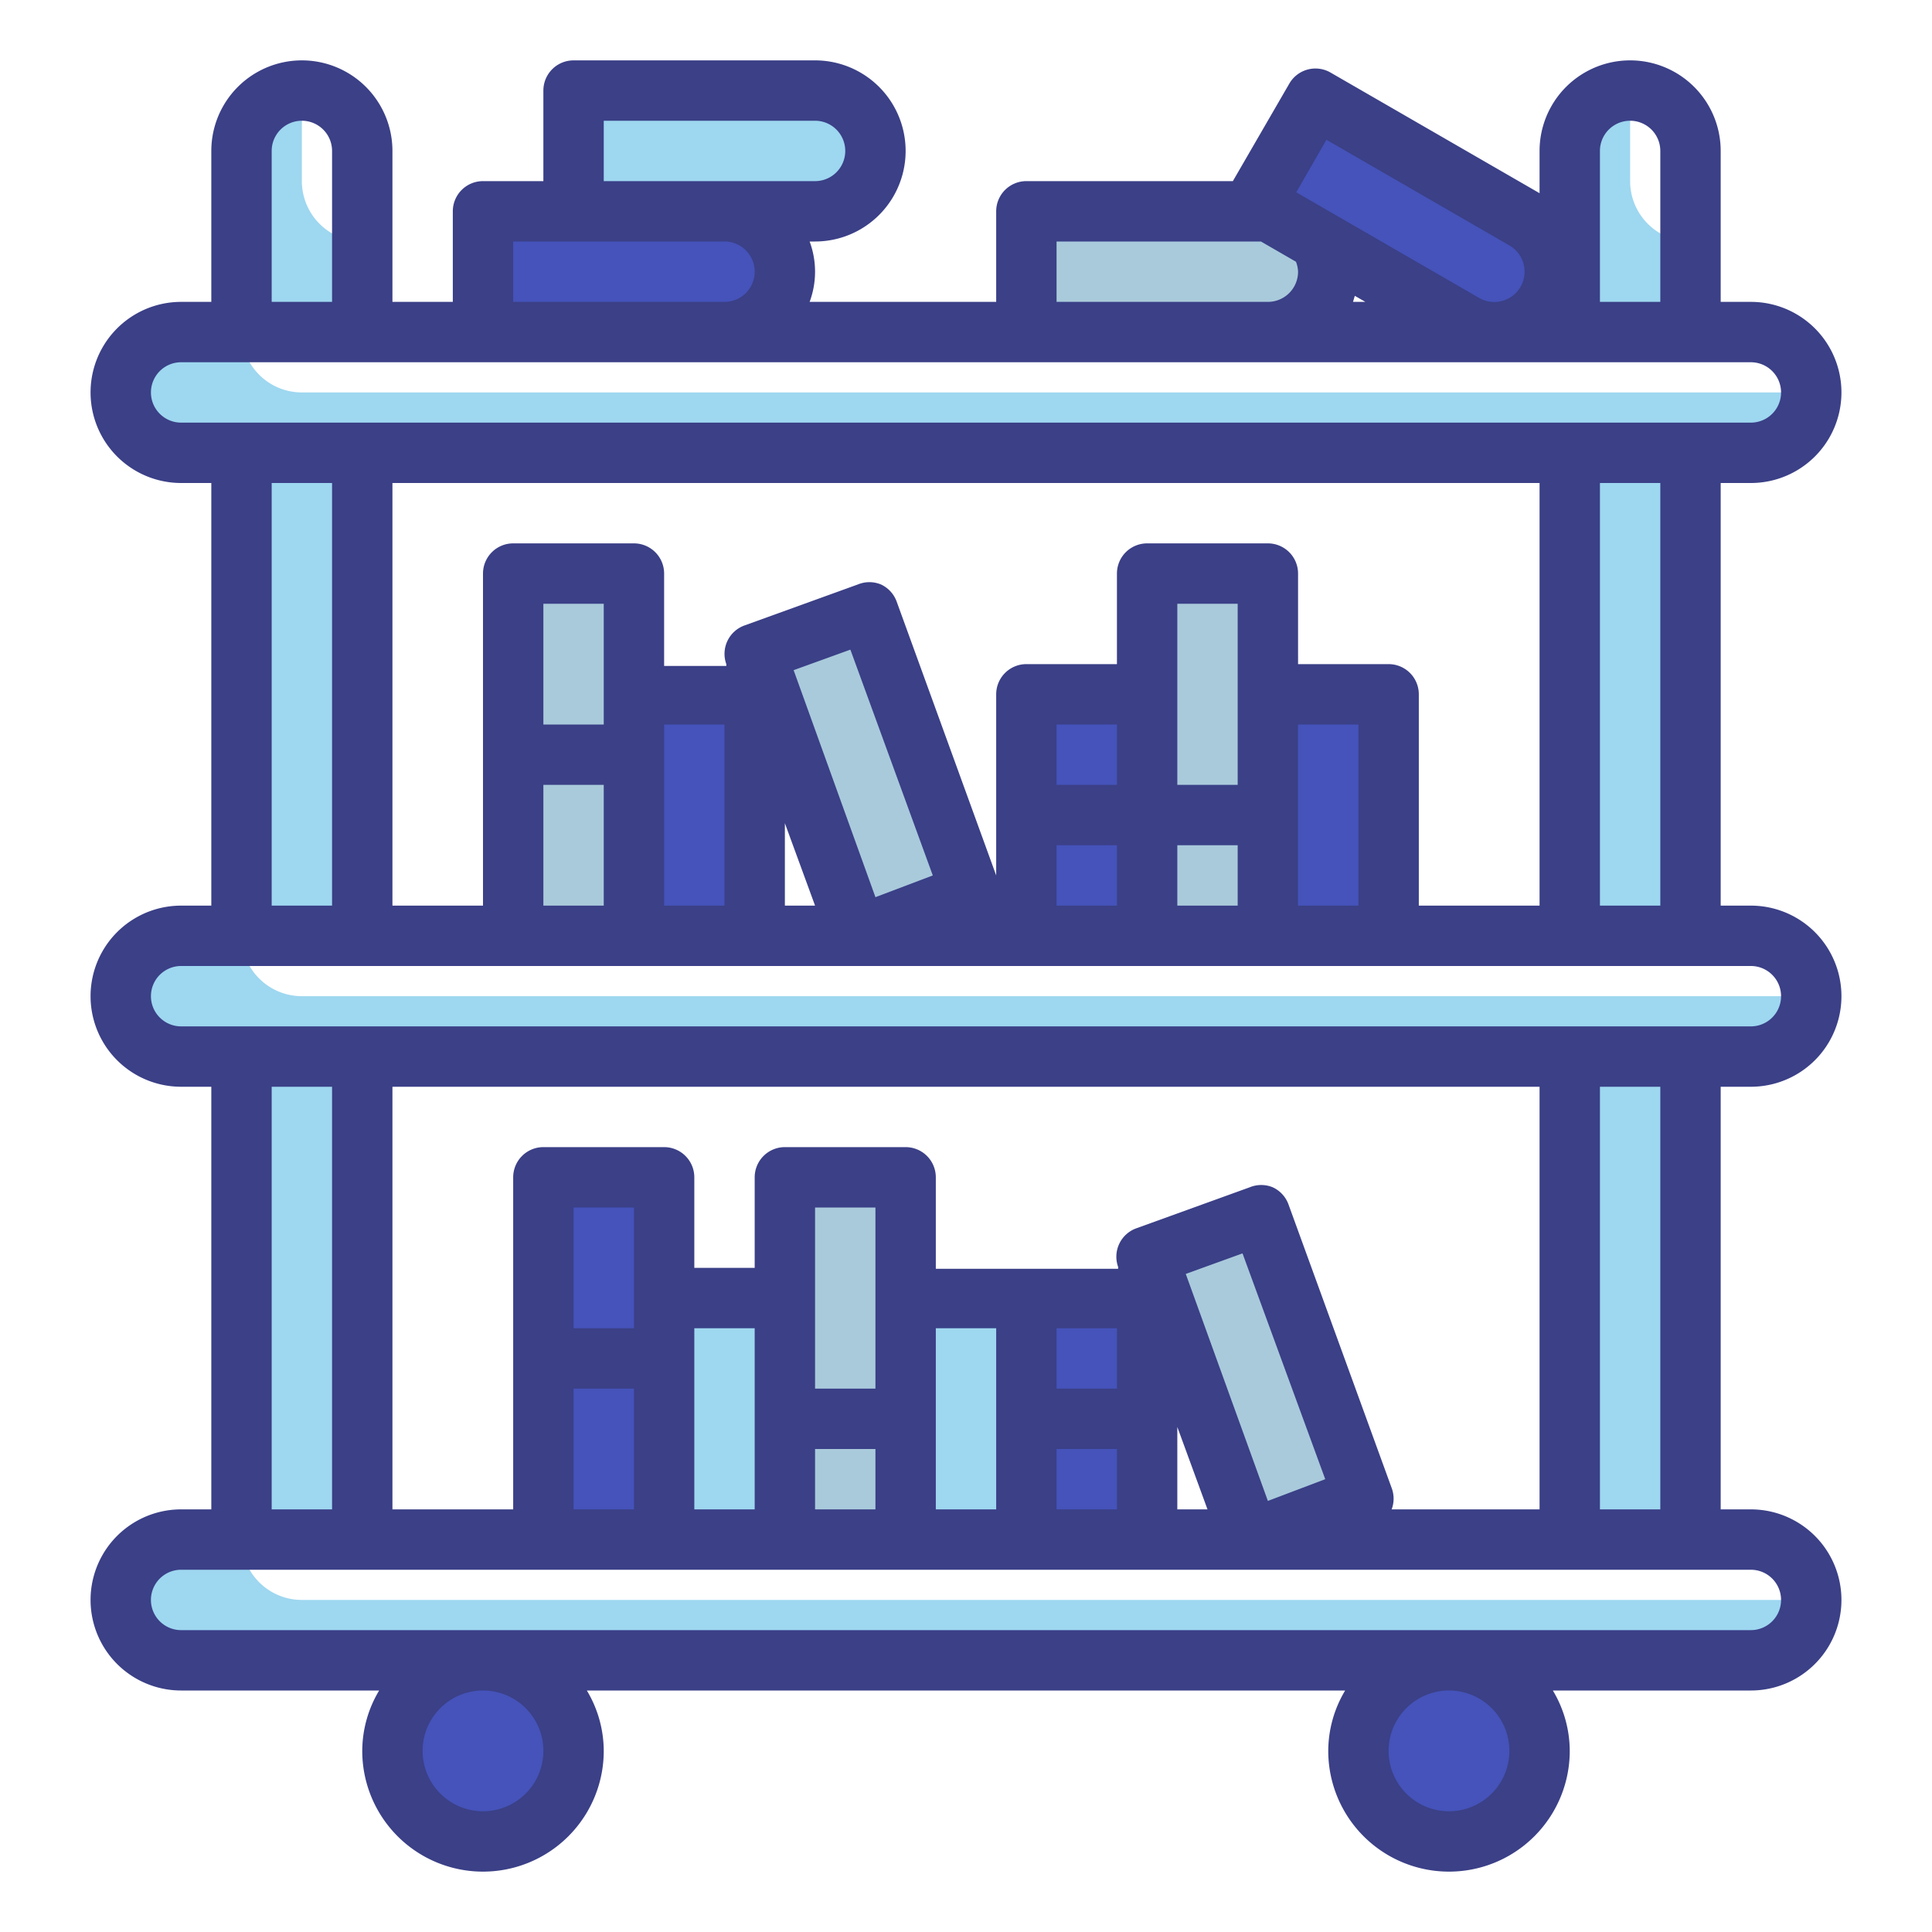 <!DOCTYPE svg PUBLIC "-//W3C//DTD SVG 1.1//EN" "http://www.w3.org/Graphics/SVG/1.1/DTD/svg11.dtd">
<!-- Uploaded to: SVG Repo, www.svgrepo.com, Transformed by: SVG Repo Mixer Tools -->
<svg width="800px" height="800px" viewBox="0 0 64 64" id="TwoTone" xmlns="http://www.w3.org/2000/svg" fill="#000000">
<g id="SVGRepo_bgCarrier" stroke-width="0"/>
<g id="SVGRepo_tracerCarrier" stroke-linecap="round" stroke-linejoin="round"/>
<g id="SVGRepo_iconCarrier"> <title/> <desc/> <g data-name="Stroke copy 3" id="Stroke_copy_3"> <rect height="8" style="fill:#9ed7f0" width="4" x="22" y="43"/> <rect height="10" style="fill:#a9cadb" transform="translate(-13.09 16.98) rotate(-20)" width="4" x="39.59" y="40.62"/> <rect height="12" style="fill:#4553ba" width="4" x="18" y="39"/> <rect height="8" style="fill:#4553ba" width="4" x="34" y="43"/> <rect height="8" style="fill:#9ed7f0" width="4" x="30" y="43"/> <rect height="12" style="fill:#a9cadb" width="4" x="26" y="39"/> <rect height="8" style="fill:#4553ba" width="4" x="21" y="23"/> <rect height="8" style="fill:#4553ba" width="4" x="42" y="23"/> <rect height="10" style="fill:#a9cadb" transform="translate(-7.04 11.32) rotate(-20)" width="4" x="26.59" y="20.62"/> <rect height="12" style="fill:#a9cadb" width="4" x="17" y="19"/> <rect height="12" style="fill:#a9cadb" width="4" x="38" y="19"/> <rect height="8" style="fill:#4553ba" width="4" x="34" y="23"/> <path d="M16,7h8a2,2,0,0,1,2,2V9a2,2,0,0,1-2,2H16a0,0,0,0,1,0,0V7A0,0,0,0,1,16,7Z" style="fill:#4553ba"/> <path d="M19,3h8a2,2,0,0,1,2,2V5a2,2,0,0,1-2,2H19a0,0,0,0,1,0,0V3A0,0,0,0,1,19,3Z" style="fill:#9ed7f0"/> <path d="M34,7h8a2,2,0,0,1,2,2V9a2,2,0,0,1-2,2H34a0,0,0,0,1,0,0V7A0,0,0,0,1,34,7Z" style="fill:#a9cadb"/> <path d="M41.9,5.5h8a2,2,0,0,1,2,2v0a2,2,0,0,1-2,2h-8a0,0,0,0,1,0,0v-4A0,0,0,0,1,41.9,5.5Z" style="fill:#4553ba" transform="translate(10.03 -22.45) rotate(30)"/> <circle cx="16" cy="58" r="3" style="fill:#4553ba"/> <circle cx="48" cy="58" r="3" style="fill:#4553ba"/> <path d="M10,53a2,2,0,0,1-2-2H6a2,2,0,0,0,0,4H58a2,2,0,0,0,2-2Z" style="fill:#9ed7f0"/> <path d="M10,33a2,2,0,0,1-2-2H6a2,2,0,0,0,0,4H58a2,2,0,0,0,2-2Z" style="fill:#9ed7f0"/> <path d="M10,13a2,2,0,0,1-2-2H6a2,2,0,0,0,0,4H58a2,2,0,0,0,2-2Z" style="fill:#9ed7f0"/> <rect height="16" style="fill:#9ed7f0" width="4" x="52" y="35"/> <path d="M56,11V8a2,2,0,0,1-2-2V3a2,2,0,0,0-2,2v6Z" style="fill:#9ed7f0"/> <rect height="16" style="fill:#9ed7f0" width="4" x="52" y="15"/> <path d="M12,11V8a2,2,0,0,1-2-2V3A2,2,0,0,0,8,5v6Z" style="fill:#9ed7f0"/> <rect height="16" style="fill:#9ed7f0" width="4" x="8" y="15"/> <rect height="16" style="fill:#9ed7f0" width="4" x="8" y="35"/> </g> <g data-name="Stroke Close copy 3" id="Stroke_Close_copy_3"> <path d="M58,36a3,3,0,0,0,0-6H57V16h1a3,3,0,0,0,0-6H57V5a3,3,0,0,0-6,0V6.4l-6.93-4a1,1,0,0,0-1.36.37L40.84,6H34a1,1,0,0,0-1,1v3H26.82a2.87,2.87,0,0,0,0-2H27a3,3,0,0,0,0-6H19a1,1,0,0,0-1,1V6H16a1,1,0,0,0-1,1v3H13V5A3,3,0,0,0,7,5v5H6a3,3,0,0,0,0,6H7V30H6a3,3,0,0,0,0,6H7V50H6a3,3,0,0,0,0,6h6.56A3.91,3.91,0,0,0,12,58a4,4,0,0,0,8,0,3.91,3.91,0,0,0-.56-2H44.56A3.91,3.91,0,0,0,44,58a4,4,0,0,0,8,0,3.91,3.91,0,0,0-.56-2H58a3,3,0,0,0,0-6H57V36Zm-3-6H53V16h2Zm-8,0V23a1,1,0,0,0-1-1H43V19a1,1,0,0,0-1-1H38a1,1,0,0,0-1,1v3H34a1,1,0,0,0-1,1v6l-3.3-9.08a1,1,0,0,0-.52-.56,1,1,0,0,0-.76,0l-3.76,1.36a1,1,0,0,0-.6,1.28l0,.06H22V19a1,1,0,0,0-1-1H17a1,1,0,0,0-1,1V30H13V16H51V30Zm-8,0V28h2v2Zm-4,0V28h2v2ZM18,30V26h2v4Zm2-6H18V20h2Zm2,0h2v6H22Zm5,6H26V27.27Zm-.71-7.8,1.88-.68L30.9,29,29,29.72ZM41,26H39V20h2Zm-4,0H35V24h2Zm6-2h2v6H43ZM53,5a1,1,0,0,1,2,0v5H53Zm-7.77,5h-.41l.06-.2ZM43.94,4.63,50,8.13a1,1,0,0,1-1,1.74l-6.06-3.5ZM35,8h6.77l1.16.67A1,1,0,0,1,43,9a1,1,0,0,1-1,1H35ZM20,4h7a1,1,0,0,1,0,2H20ZM17,8h7a1,1,0,0,1,0,2H17ZM9,5a1,1,0,0,1,2,0v5H9ZM5,13a1,1,0,0,1,1-1H58a1,1,0,0,1,0,2H6A1,1,0,0,1,5,13Zm4,3h2V30H9ZM5,33a1,1,0,0,1,1-1H58a1,1,0,0,1,0,2H6A1,1,0,0,1,5,33ZM46.1,50a1,1,0,0,0,0-.71l-3.42-9.4a1,1,0,0,0-.52-.56,1,1,0,0,0-.76,0l-3.76,1.36a1,1,0,0,0-.6,1.28l0,.06H31V39a1,1,0,0,0-1-1H26a1,1,0,0,0-1,1v3H23V39a1,1,0,0,0-1-1H18a1,1,0,0,0-1,1V50H13V36H51V50ZM31,50V44h2v6Zm-4,0V48h2v2Zm-4,0V44h2v6Zm-4,0V46h2v4Zm2-6H19V40h2Zm8,2H27V40h2Zm6-2h2v2H35Zm0,4h2v2H35Zm4-.73L40,50H39Zm.28-5.07,1.88-.68L43.9,49,42,49.72ZM9,36h2V50H9Zm9,22a2,2,0,1,1-2-2A2,2,0,0,1,18,58Zm32,0a2,2,0,1,1-2-2A2,2,0,0,1,50,58Zm9-5a1,1,0,0,1-1,1H6a1,1,0,0,1,0-2H58A1,1,0,0,1,59,53Zm-4-3H53V36h2Z" style="fill:#3b4087"/> </g> </g>
</svg>